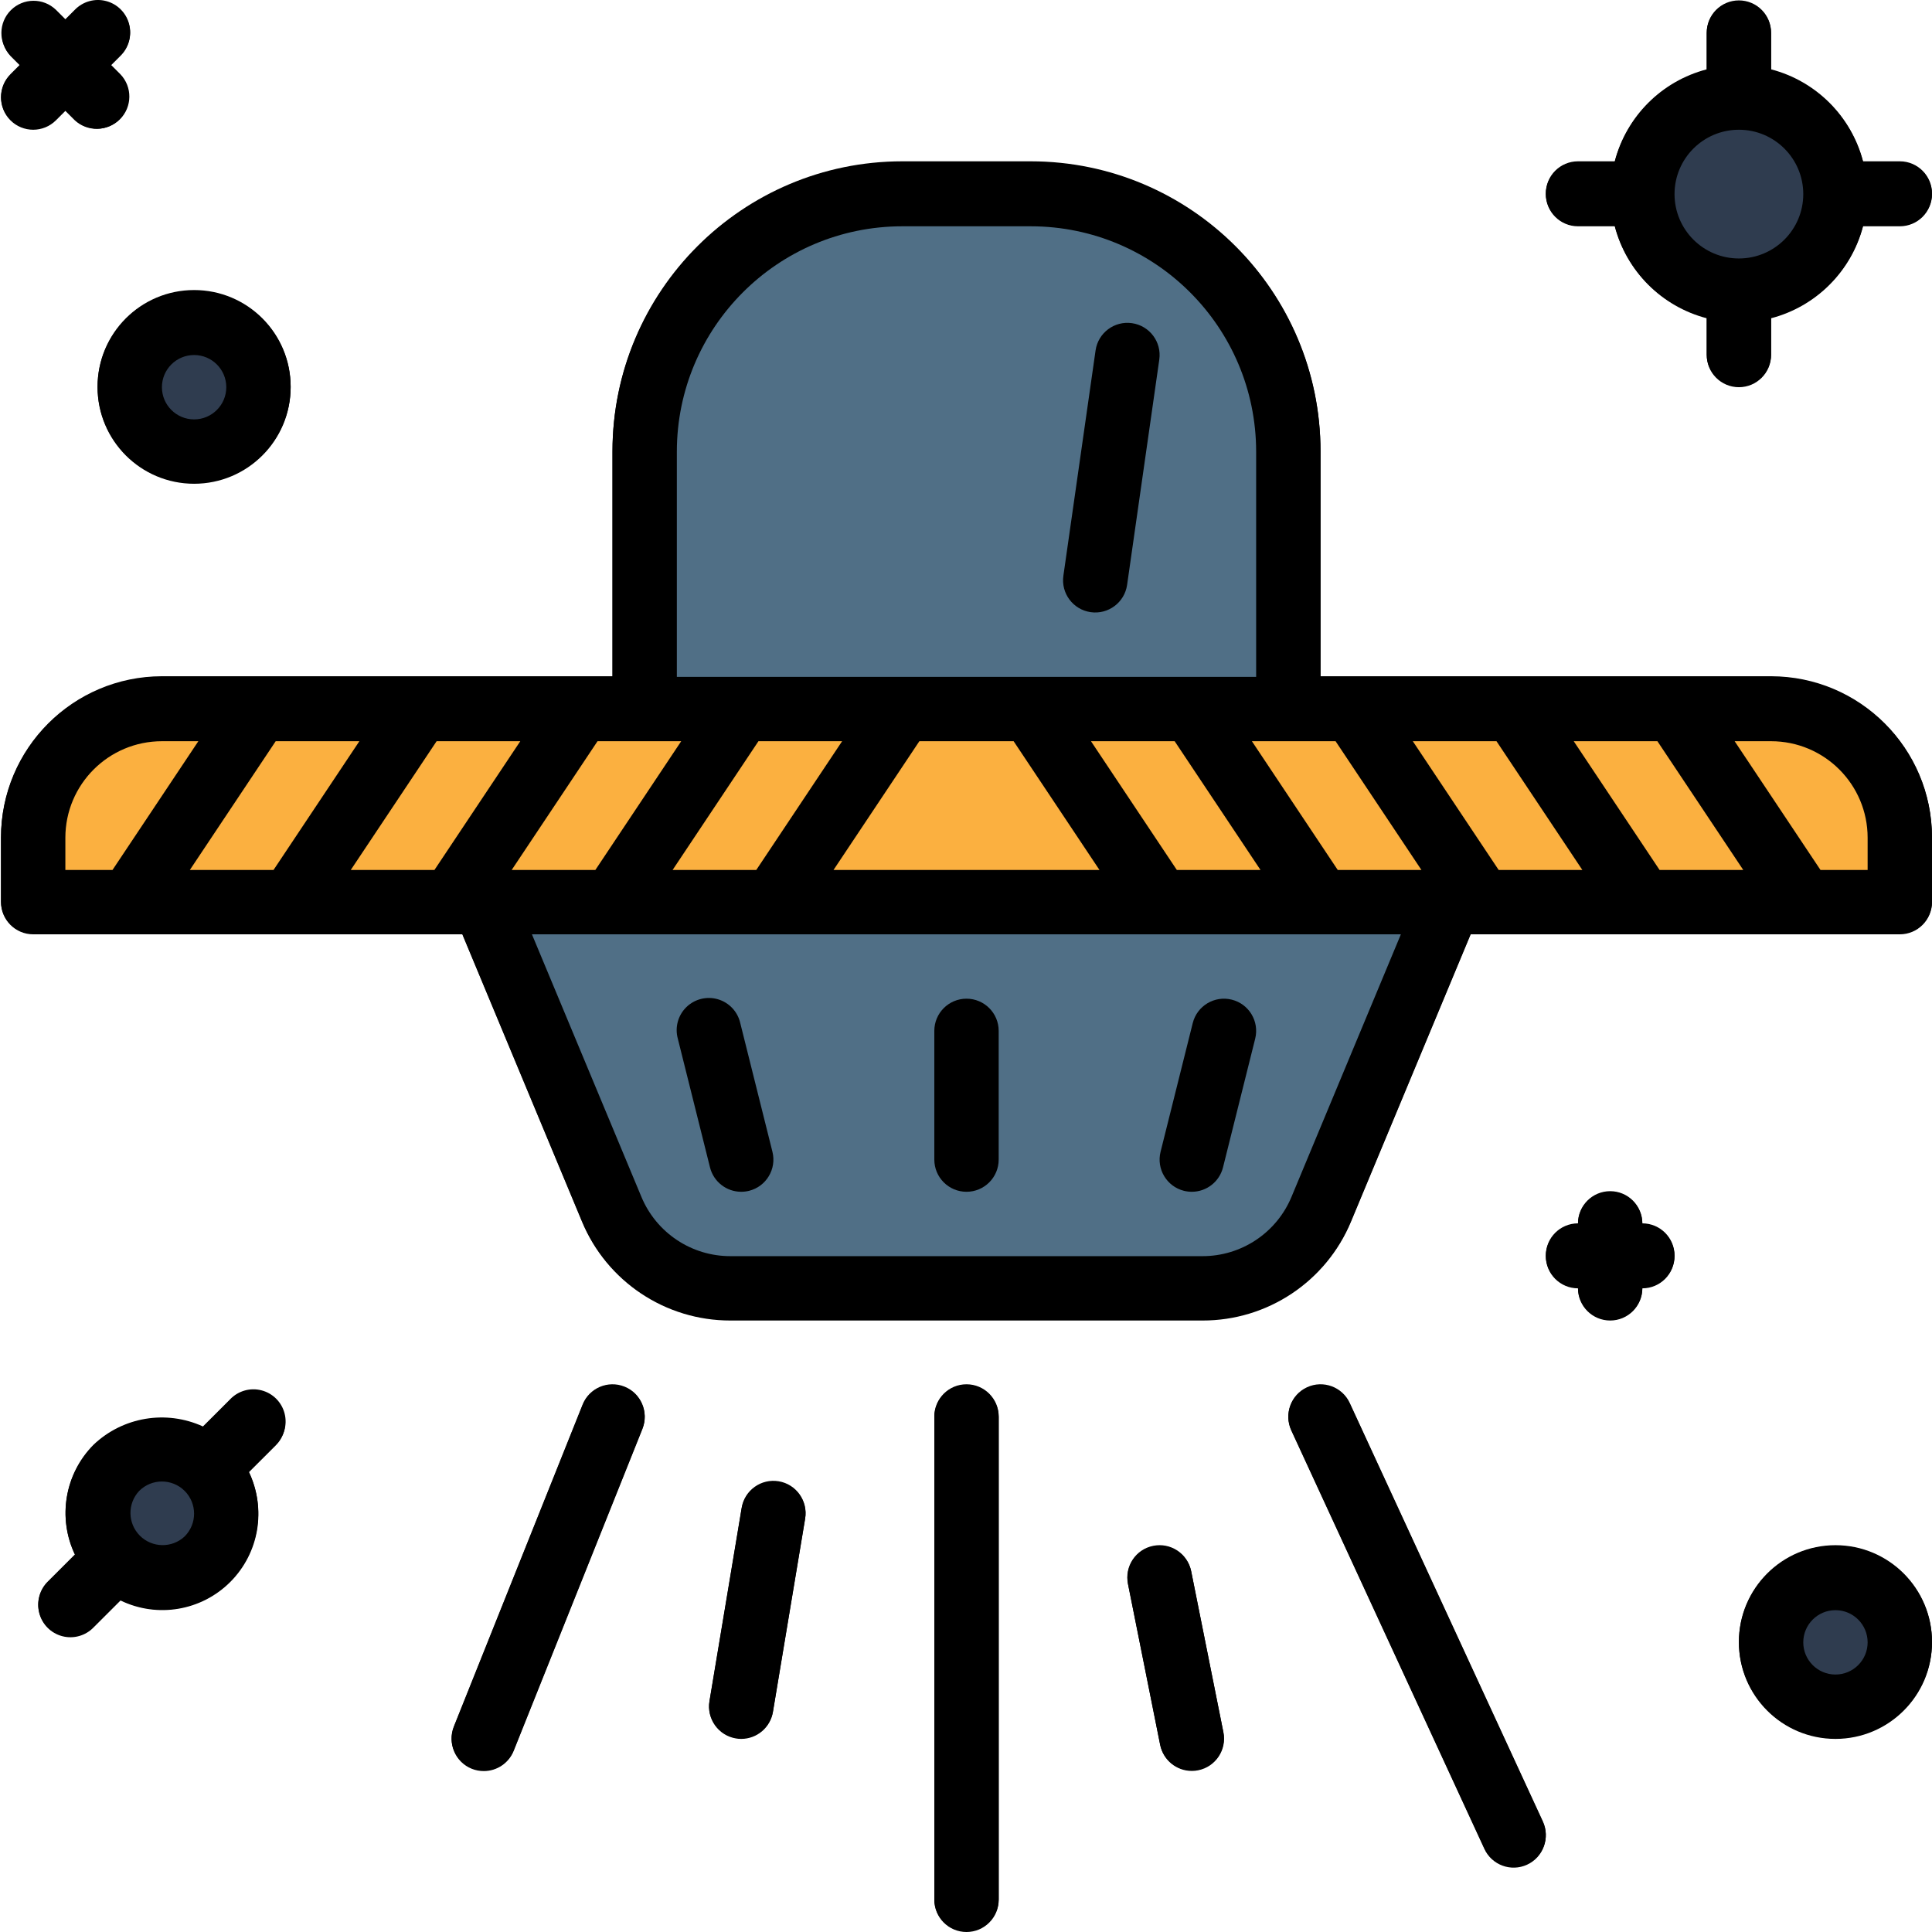 <svg height="480pt" viewBox="0 0 480 480.25" width="480pt" xmlns="http://www.w3.org/2000/svg"><path d="m440.125 168.098h-112v-56c-.043-39.746-32.254-71.957-72-72h-32c-39.746.043-71.957 32.254-72 72v56h-112c-22.082.027-39.973 17.922-40 40v16c0 4.418 3.582 8 8 8h106.664l29.742 71.383c6.191 14.93 20.77 24.648 36.93 24.617h117.328c16.16.031 30.738-9.688 36.93-24.617l29.742-71.383h106.664c4.418 0 8-3.582 8-8v-16c-.027-22.078-17.918-39.973-40-40zm-27.719 48-21.336-32h20.801l21.336 32zm-40 0-21.336-32h20.801l21.336 32zm-40 0-21.336-32h20.801l21.336 32zm-40 0-21.336-32h20.801l21.336 32zm-125.336 0 21.336-32h20.801l-21.336 32zm-40 0 21.336-32h20.801l-21.336 32zm-40 0 21.336-32h20.801l-21.336 32zm-40 0 21.336-32h20.801l-21.336 32zm181.336-32h23.438l21.336 32h-66.109zm-60.281-72c.035-30.914 25.086-55.965 56-56h32c30.914.035 55.965 25.086 56 56v56h-144zm-152 96c0-13.254 10.746-24 24-24h9.055l-21.336 32h-11.719zm304.801 89.234c-3.715 8.953-12.465 14.785-22.16 14.766h-117.305c-9.688.012-18.426-5.82-22.137-14.766l-27.199-65.234h216zm143.199-81.234h-11.719l-21.336-32h9.055c13.254 0 24 10.746 24 24zm0 0"/><path d="m281.262 80.211c-2.102-.301-4.238.246-5.938 1.52-1.699 1.273-2.82 3.168-3.117 5.273l-8 56c-.629 4.371 2.406 8.426 6.781 9.055.379.047.762.07 1.145.07 3.977-.004 7.348-2.926 7.914-6.863l8-56c.625-4.375-2.41-8.43-6.785-9.055zm0 0"/><path d="m240.125 248.098c-4.418 0-8 3.582-8 8v32c0 4.418 3.582 8 8 8s8-3.582 8-8v-32c0-4.418-3.582-8-8-8zm0 0"/><path d="m183.887 254.164c-1.133-4.219-5.434-6.75-9.668-5.691s-6.84 5.316-5.855 9.57l8 32c.895 3.555 4.086 6.051 7.754 6.055.656.004 1.312-.078 1.953-.238 4.281-1.074 6.883-5.414 5.816-9.695zm0 0"/><path d="m306.07 248.348c-4.285-1.074-8.633 1.527-9.707 5.816l-8 32c-1.066 4.281 1.535 8.621 5.816 9.695.641.16 1.297.242 1.953.238 3.668-.004 6.863-2.5 7.754-6.055l8-32c1.066-4.285-1.535-8.621-5.816-9.695zm0 0"/><path d="m155.102 344.676c-4.102-1.645-8.758.352-10.402 4.453l-32 80c-1.637 4.105.363 8.762 4.465 10.402 4.105 1.637 8.762-.359 10.402-4.465l32-80c1.633-4.102-.363-8.754-4.465-10.391zm0 0"/><path d="m193.445 368.211c-4.359-.727-8.48 2.215-9.207 6.574l-8 48c-.73 4.355 2.211 8.48 6.566 9.211.441.066.883.102 1.328.102 3.906-.004 7.238-2.832 7.879-6.688l8-48c.723-4.352-2.215-8.469-6.566-9.199zm0 0"/><path d="m240.125 344.098c-4.418 0-8 3.582-8 8v120c0 4.418 3.582 8 8 8s8-3.582 8-8v-120c0-4.418-3.582-8-8-8zm0 0"/><path d="m286.523 384.258c-4.332.867-7.137 5.086-6.27 9.418l8 40c.758 3.723 4.031 6.395 7.832 6.398.535.004 1.07-.047 1.598-.152 4.332-.867 7.141-5.082 6.273-9.414l-8-40c-.879-4.332-5.102-7.129-9.434-6.25zm0 0"/><path d="m335.391 348.746c-1.852-4.012-6.605-5.762-10.617-3.91-4.012 1.852-5.762 6.602-3.914 10.613l48 104c1.852 4.012 6.605 5.766 10.617 3.914 4.012-1.852 5.766-6.605 3.914-10.617zm0 0"/><path d="m2.469 29.754c3.125 3.125 8.188 3.125 11.312 0l2.344-2.344 2.344 2.344c3.141 3.031 8.129 2.988 11.215-.098 3.086-3.086 3.129-8.074.098-11.215l-2.344-2.344 2.344-2.344c2.078-2.008 2.914-4.984 2.18-7.781-.73-2.797-2.914-4.98-5.711-5.711-2.797-.734-5.773.102-7.781 2.18l-2.344 2.344-2.344-2.344c-3.141-3.031-8.129-2.988-11.215.098-3.086 3.086-3.129 8.078-.098 11.215l2.344 2.344-2.344 2.344c-3.121 3.125-3.121 8.188 0 11.312zm0 0"/><path d="m24.125 96.098c0 13.254 10.746 24 24 24s24-10.746 24-24-10.746-24-24-24-24 10.746-24 24zm24-8c4.418 0 8 3.582 8 8 0 4.418-3.582 8-8 8s-8-3.582-8-8c0-4.418 3.582-8 8-8zm0 0"/><path d="m392.125 56.098h9.137c2.914 11.203 11.664 19.949 22.863 22.863v9.137c0 4.418 3.582 8 8 8s8-3.582 8-8v-9.137c11.199-2.914 19.949-11.66 22.863-22.863h9.137c4.418 0 8-3.582 8-8 0-4.418-3.582-8-8-8h-9.137c-2.926-11.195-11.668-19.938-22.863-22.863v-9.137c0-4.418-3.582-8-8-8s-8 3.582-8 8v9.137c-11.195 2.926-19.938 11.668-22.863 22.863h-9.137c-4.418 0-8 3.582-8 8 0 4.418 3.582 8 8 8zm40-24c8.836 0 16 7.164 16 16 0 8.836-7.164 16-16 16s-16-7.164-16-16c0-8.836 7.164-16 16-16zm0 0"/><path d="m57.102 347.816-6.777 6.77c-9.141-4.184-19.914-2.387-27.199 4.543-7.145 7.191-8.988 18.102-4.602 27.242l-6.703 6.695c-2.078 2.008-2.914 4.984-2.18 7.781.73 2.797 2.914 4.98 5.711 5.711 2.797.734 5.773-.102 7.781-2.18l6.688-6.68c9.141 4.457 20.102 2.594 27.258-4.633 7.152-7.191 9.012-18.102 4.648-27.258l6.703-6.703c2.078-2.008 2.914-4.98 2.18-7.777-.73-2.801-2.914-4.984-5.711-5.715-2.797-.734-5.773.102-7.781 2.18zm-11.32 33.938c-3.16 3.035-8.152 3.035-11.312 0-3.125-3.125-3.125-8.188 0-11.312s8.188-3.125 11.312 0 3.125 8.188 0 11.312zm0 0"/><path d="m408.125 304.098c0-4.418-3.582-8-8-8s-8 3.582-8 8c-4.418 0-8 3.582-8 8 0 4.418 3.582 8 8 8 0 4.418 3.582 8 8 8s8-3.582 8-8c4.418 0 8-3.582 8-8 0-4.418-3.582-8-8-8zm0 0"/><path d="m456.125 384.098c-13.254 0-24 10.746-24 24s10.746 24 24 24 24-10.746 24-24-10.746-24-24-24zm0 32c-4.418 0-8-3.582-8-8 0-4.418 3.582-8 8-8s8 3.582 8 8c0 4.418-3.582 8-8 8zm0 0"/><path d="m224.125 48.25h32c35.348 0 64 28.652 64 64v64h-160v-64c0-35.348 28.652-64 64-64zm0 0" fill="#506f86"/><path d="m40.125 176.25h400c17.672 0 32 14.328 32 32v16h-464v-16c0-17.672 14.328-32 32-32zm0 0" fill="#fbb040"/><path d="m298.789 320.25h-117.328c-12.918.004-24.574-7.762-29.543-19.688l-31.793-76.312h240l-31.793 76.312c-4.969 11.926-16.625 19.691-29.543 19.688zm0 0" fill="#506f86"/><g fill="#2f3c4f"><path d="m64.125 96.25c0 8.836-7.164 16-16 16s-16-7.164-16-16 7.164-16 16-16 16 7.164 16 16zm0 0"/><path d="m456.125 48.25c0 13.254-10.746 24-24 24s-24-10.746-24-24 10.746-24 24-24 24 10.746 24 24zm0 0"/><path d="m56.125 376.25c0 8.836-7.164 16-16 16s-16-7.164-16-16 7.164-16 16-16 16 7.164 16 16zm0 0"/><path d="m472.125 408.25c0 8.836-7.164 16-16 16s-16-7.164-16-16 7.164-16 16-16 16 7.164 16 16zm0 0"/></g><path d="m440.125 168.25h-112v-56c-.043-39.746-32.254-71.957-72-72h-32c-39.746.043-71.957 32.254-72 72v56h-112c-22.082.027-39.973 17.918-40 40v16c0 4.418 3.582 8 8 8h106.664l29.742 71.391c6.191 14.926 20.773 24.641 36.93 24.609h117.328c16.156.031 30.738-9.684 36.93-24.609l29.742-71.391h106.664c4.418 0 8-3.582 8-8v-16c-.027-22.082-17.918-39.973-40-40zm-27.719 48-21.336-32h20.801l21.336 32zm-40 0-21.336-32h20.801l21.336 32zm-40 0-21.336-32h20.801l21.336 32zm-40 0-21.336-32h20.801l21.336 32zm-125.336 0 21.336-32h20.801l-21.336 32zm-40 0 21.336-32h20.801l-21.336 32zm-40 0 21.336-32h20.801l-21.336 32zm-40 0 21.336-32h20.801l-21.336 32zm181.336-32h23.438l21.336 32h-66.109zm-60.281-72c.035-30.914 25.086-55.965 56-56h32c30.914.035 55.965 25.086 56 56v56h-144zm-152 96c0-13.254 10.746-24 24-24h9.055l-21.336 32h-11.719zm304.801 89.23c-3.715 8.957-12.465 14.789-22.16 14.77h-117.305c-9.695.02-18.445-5.812-22.16-14.77l-27.199-65.23h216zm143.199-81.23h-11.719l-21.336-32h9.055c13.254 0 24 10.746 24 24zm0 0"/><path d="m281.262 80.332c-4.375-.629-8.43 2.406-9.055 6.781l-8 56c-.629 4.375 2.41 8.43 6.785 9.055s8.43-2.414 9.055-6.789l8-56c.621-4.371-2.414-8.422-6.785-9.047zm0 0"/><path d="m240.125 248.25c-4.418 0-8 3.582-8 8v32c0 4.418 3.582 8 8 8s8-3.582 8-8v-32c0-4.418-3.582-8-8-8zm0 0"/><path d="m183.887 254.312c-.641-2.828-2.758-5.094-5.543-5.914-2.785-.82-5.793-.07-7.867 1.961-2.07 2.031-2.879 5.027-2.113 7.828l8 32c.891 3.559 4.086 6.059 7.754 6.062.656 0 1.312-.082 1.953-.238 4.281-1.074 6.883-5.414 5.816-9.699zm0 0"/><path d="m306.07 248.492c-4.289-1.074-8.637 1.535-9.707 5.82l-8 32c-1.066 4.285 1.535 8.625 5.816 9.699.641.156 1.297.238 1.953.238 3.668-.004 6.863-2.504 7.754-6.062l8-32c1.066-4.285-1.535-8.625-5.816-9.695zm0 0"/><path d="m155.102 344.816c-4.105-1.641-8.762.359-10.402 4.465l-32 80c-1.641 4.102.355 8.762 4.457 10.402.949.375 1.957.566 2.977.566 3.273 0 6.219-1.992 7.434-5.031l32-80c1.641-4.105-.359-8.762-4.465-10.402zm0 0"/><path d="m193.445 368.363c-4.359-.727-8.48 2.215-9.207 6.574l-8 48c-.723 4.355 2.215 8.469 6.566 9.199.438.078.883.117 1.328.113 3.906-.004 7.238-2.832 7.879-6.688l8-48c.723-4.352-2.215-8.469-6.566-9.199zm0 0"/><path d="m240.125 344.25c-4.418 0-8 3.582-8 8v120c0 4.418 3.582 8 8 8s8-3.582 8-8v-120c0-4.418-3.582-8-8-8zm0 0"/><path d="m286.523 384.402c-4.312.883-7.102 5.09-6.238 9.406l8 40c.762 3.723 4.031 6.398 7.832 6.402.539.004 1.074-.051 1.602-.16 4.328-.867 7.133-5.078 6.27-9.41l-8-40c-.422-2.082-1.66-3.914-3.434-5.082-1.777-1.172-3.945-1.59-6.031-1.156zm0 0"/><path d="m335.391 348.898c-1.852-4.012-6.605-5.762-10.617-3.914-4.012 1.852-5.762 6.605-3.914 10.617l48 104c1.852 4.012 6.605 5.766 10.617 3.914 4.012-1.852 5.766-6.605 3.914-10.617zm0 0"/><path d="m2.469 29.906c3.125 3.125 8.188 3.125 11.312 0l2.344-2.344 2.344 2.344c3.156 2.906 8.039 2.809 11.074-.223 3.035-3.031 3.141-7.914.238-11.074l-2.344-2.344 2.344-2.344c2.078-2.008 2.914-4.984 2.18-7.781-.73-2.797-2.914-4.98-5.711-5.711-2.797-.734-5.773.102-7.781 2.18l-2.344 2.328-2.344-2.328c-3.152-2.906-8.039-2.809-11.074.223-3.035 3.031-3.141 7.918-.238 11.074l2.344 2.344-2.344 2.359c-3.113 3.125-3.113 8.176 0 11.297zm0 0"/><path d="m24.125 96.25c0 13.254 10.746 24 24 24s24-10.746 24-24-10.746-24-24-24-24 10.746-24 24zm24-8c4.418 0 8 3.582 8 8s-3.582 8-8 8-8-3.582-8-8 3.582-8 8-8zm0 0"/><path d="m392.125 56.25h9.137c2.926 11.195 11.668 19.938 22.863 22.863v9.137c0 4.418 3.582 8 8 8s8-3.582 8-8v-9.137c11.195-2.926 19.938-11.668 22.863-22.863h9.137c4.418 0 8-3.582 8-8s-3.582-8-8-8h-9.137c-2.914-11.199-11.664-19.945-22.863-22.863v-9.137c0-4.418-3.582-8-8-8s-8 3.582-8 8v9.137c-11.199 2.918-19.949 11.664-22.863 22.863h-9.137c-4.418 0-8 3.582-8 8s3.582 8 8 8zm40-24c8.836 0 16 7.164 16 16s-7.164 16-16 16-16-7.164-16-16 7.164-16 16-16zm0 0"/><path d="m57.102 347.969-6.777 6.77c-9.141-4.191-19.914-2.391-27.199 4.543-7.145 7.191-8.988 18.102-4.602 27.242l-6.703 6.703c-2.078 2.008-2.914 4.984-2.18 7.781.73 2.797 2.914 4.98 5.711 5.711 2.797.734 5.773-.102 7.781-2.18l6.703-6.695c9.145 4.426 20.086 2.582 27.273-4.598 7.184-7.18 9.039-18.121 4.617-27.27l6.703-6.695c3.125-3.129 3.121-8.195-.008-11.32-3.129-3.121-8.195-3.117-11.32.008zm-11.32 33.945c-3.148 2.957-8.074 2.879-11.133-.172-3.055-3.055-3.133-7.98-.18-11.133 3.125-3.121 8.188-3.121 11.312 0 3.117 3.125 3.117 8.184 0 11.305zm0 0"/><path d="m408.125 304.25c0-4.418-3.582-8-8-8s-8 3.582-8 8c-4.418 0-8 3.582-8 8s3.582 8 8 8c0 4.418 3.582 8 8 8s8-3.582 8-8c4.418 0 8-3.582 8-8s-3.582-8-8-8zm0 0"/><path d="m456.125 384.25c-13.254 0-24 10.746-24 24s10.746 24 24 24 24-10.746 24-24-10.746-24-24-24zm0 32c-4.418 0-8-3.582-8-8s3.582-8 8-8 8 3.582 8 8-3.582 8-8 8zm0 0"/></svg>